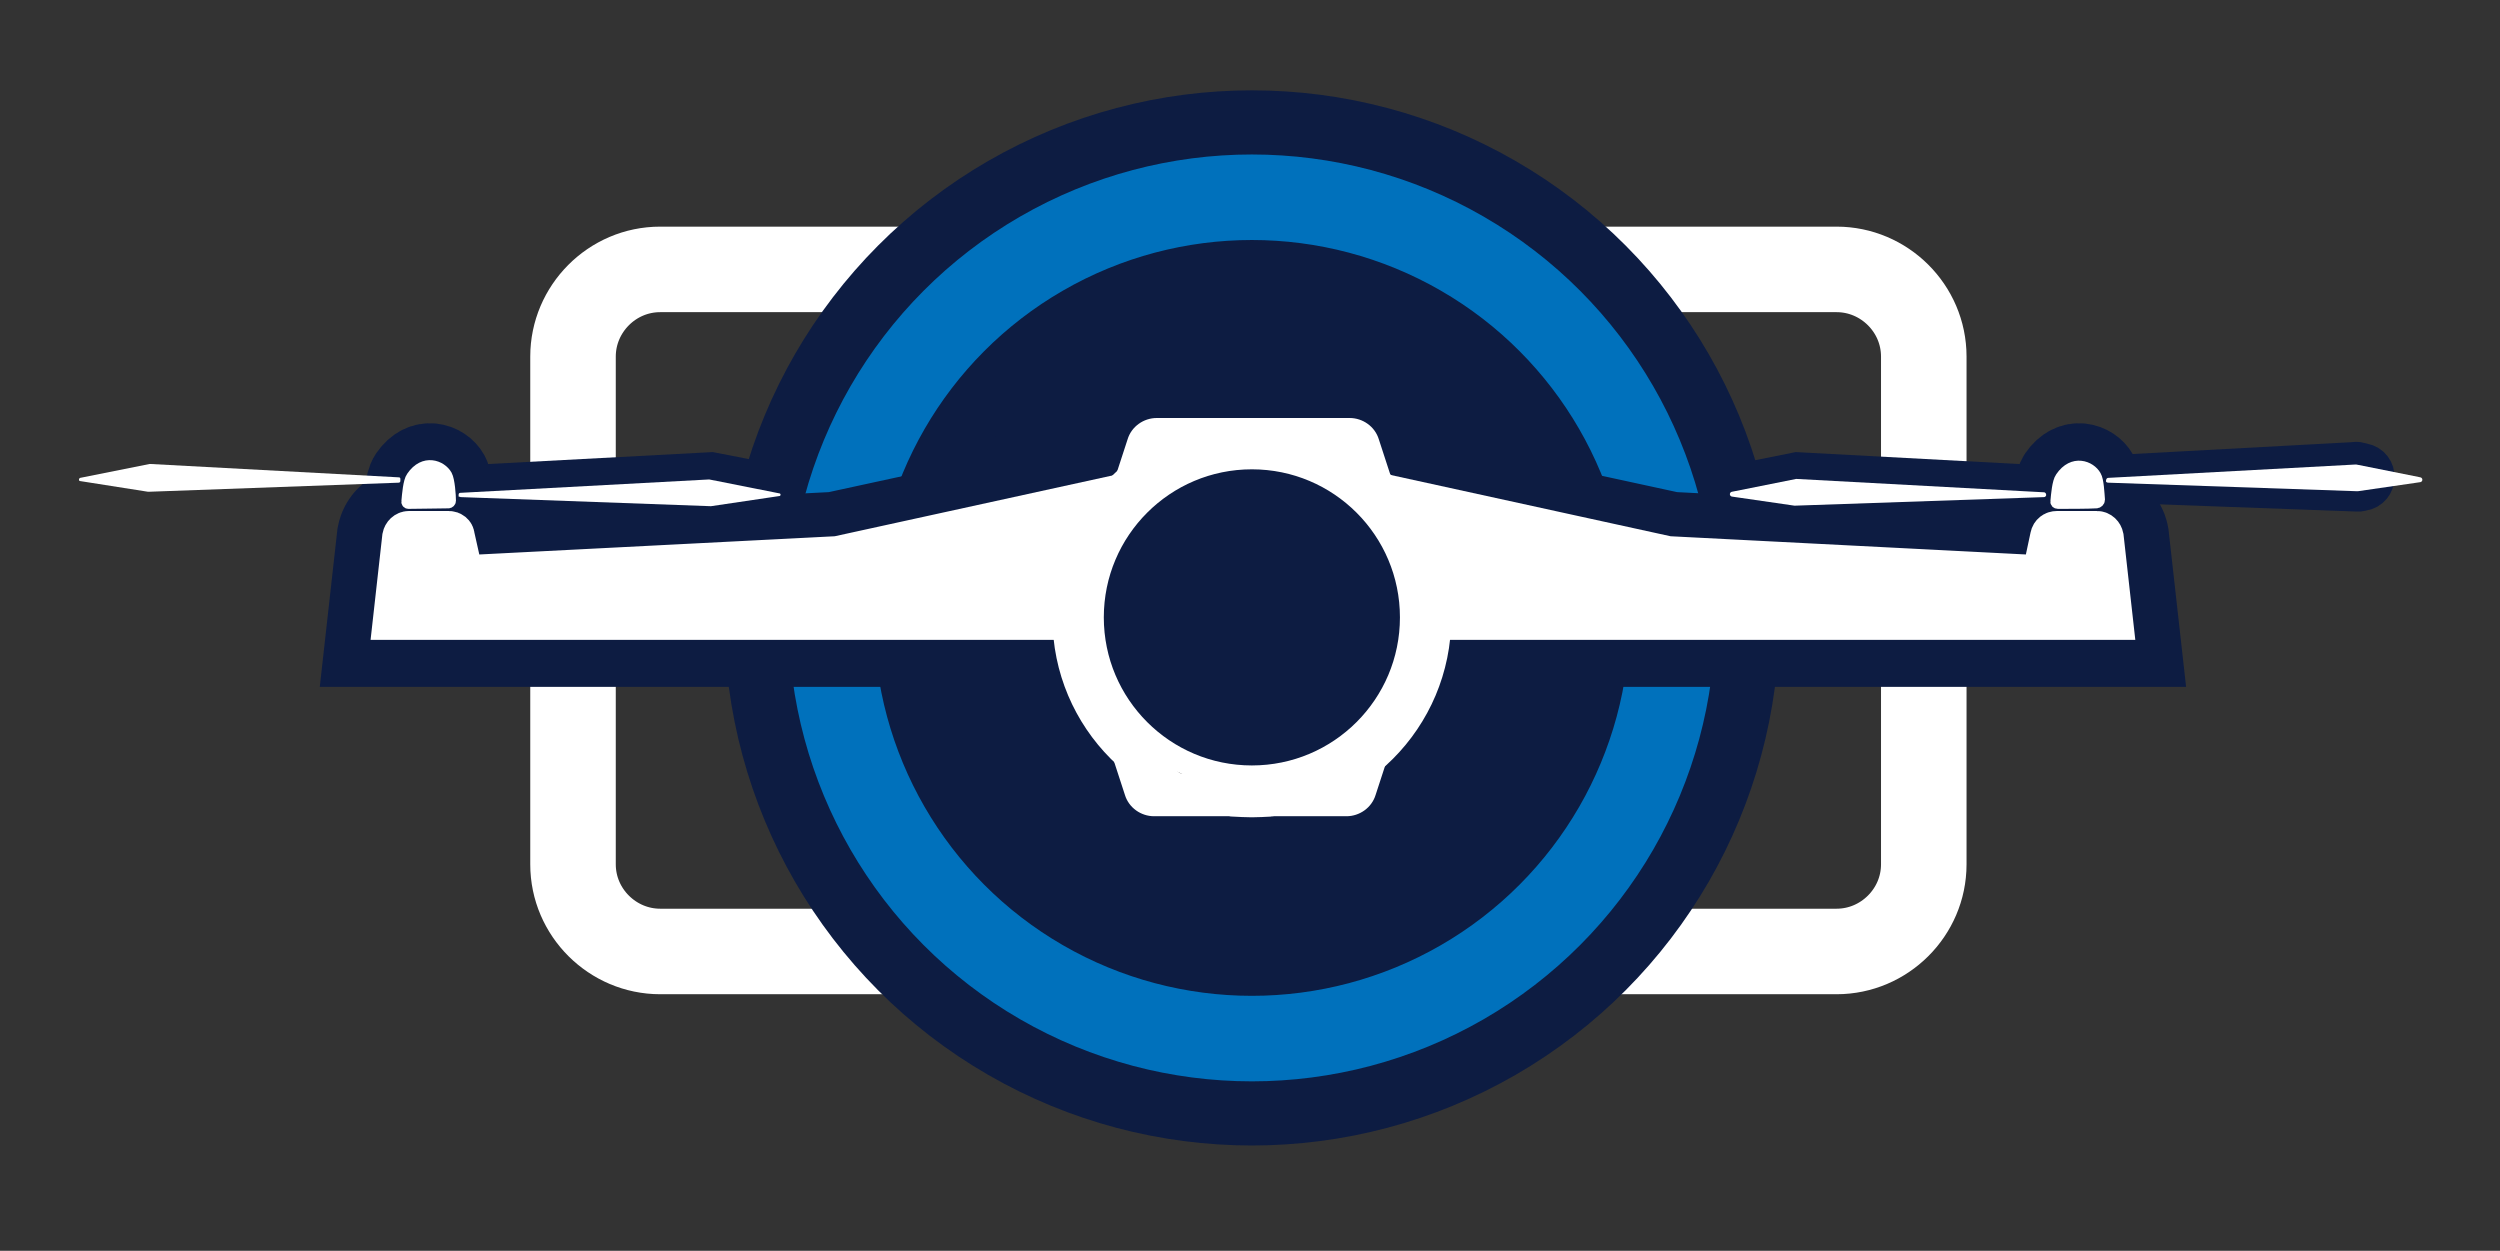 <?xml version="1.0" encoding="utf-8"?>
<!-- Generator: Adobe Illustrator 19.0.0, SVG Export Plug-In . SVG Version: 6.00 Build 0)  -->
<svg version="1.1" id="Layer_1" xmlns="http://www.w3.org/2000/svg" xmlns:xlink="http://www.w3.org/1999/xlink" x="0px" y="0px"
	 viewBox="0 0 467.7 234" style="enable-background:new 0 0 467.7 234;" xml:space="preserve">
<rect x="0" y="0" width="467.7" height="234" fill="#333333" stroke="none"/>
<style type="text/css">
	.st0{stroke:#0D1C42;stroke-width:8;stroke-miterlimit:10;}
	.st1{fill:none;stroke:#FFFFFF;stroke-width:16;stroke-miterlimit:10;}
	.st2{fill:#0D1C42;stroke:#0D1C42;stroke-width:40;stroke-miterlimit:10;}
	.st3{stroke:#0D1C42;stroke-width:10;stroke-miterlimit:10;}
	.st4{fill:none;stroke:#0071BC;stroke-width:16;stroke-miterlimit:10;}
	.st5{display:none;fill:none;stroke:#000000;stroke-miterlimit:10;}
	.st6{fill:none;stroke:#0D1C42;stroke-width:25;stroke-miterlimit:10;}
	.st7{stroke:#0D1C42;stroke-width:16;stroke-miterlimit:10;}
	.st8{fill:none;stroke:#FFFFFF;stroke-width:8;stroke-miterlimit:10;}
	.st9{fill:#FFFFFF;}
	.st10{fill:#FFFFFF;stroke:#FFFFFF;stroke-width:2;stroke-miterlimit:10;}
	.st11{fill:none;stroke:#FFFFFF;stroke-width:2;stroke-miterlimit:10;}
</style>
<g id="XMLID_97_">
	<path id="XMLID_122_" class="st0" d="M394.3,90l46.6,1.7c0.1,0,0.3,0,0.4,0l0.6-0.1c2.7-0.4,2.8-4.2,0.1-4.7l-0.9-0.2
		c-0.2,0-0.4-0.1-0.6,0l-46.3,2.5V90z"/>
	<path id="XMLID_121_" class="st1" d="M343.6,178H123.5c-8.9,0-16.3-7.3-16.3-16.3v-95c0-8.9,7.3-16.3,16.3-16.3h220.1
		c8.9,0,16.3,7.3,16.3,16.3v95C359.9,170.7,352.5,178,343.6,178z"/>
	<circle id="WHITE_CIRCLE_BLOCKOUT_2_" class="st2" cx="234.2" cy="115.6" r="78.7"/>
	<polygon id="XMLID_120_" class="st3" points="86,93 133.3,94.7 147.9,92.5 133,89.6 86,92.1 	"/>
	<polygon id="XMLID_119_" class="st3" points="383,93 336.1,94.7 321.8,92.5 336.3,89.6 383,92.1 	"/>
	<circle id="XMLID_118_" class="st4" cx="234.2" cy="115.6" r="78.7"/>
	<circle id="XMLID_117_" class="st5" cx="234.3" cy="115.5" r="73.3"/>
	<path id="XMLID_116_" class="st6" d="M267.6,116H395l-1.7-15.2c-0.1-0.5-0.5-0.9-1-0.9h-7.5c-0.5,0-0.9,0.3-0.9,0.8l-1.6,7.4
		l-70.2-3.6l-53.9-11.7"/>
	<path id="Left_blade_3_" class="st7" d="M76,94.2c1.6,0,8.3-0.1,8.3-0.1s-0.1-4-0.7-5.1c-1-1.8-4.3-3.1-6.6,0.3
		C76.2,90.3,76,94.2,76,94.2z"/>
	<path id="XMLID_115_" class="st6" d="M201.2,116H73.8l1.7-15.2c0.1-0.5,0.5-0.9,1-0.9H84c0.4,0,0.8,0.3,0.8,0.7l1.7,7.5l70.2-3.6
		l53.9-11.7"/>
	<path id="Right_blade_3_" class="st7" d="M385,94.2c1.7,0,5.7,0,7.2-0.1c0.3,0,0.6-0.3,0.6-0.6c-0.1-1.2-0.2-3.7-0.7-4.5
		c-1-1.8-4.3-3.1-6.6,0.3c-0.6,0.8-0.8,3.3-0.9,4.4C384.5,94,384.7,94.2,385,94.2z"/>
	<path id="XMLID_114_" class="st8" d="M267.6,115.7H395l-1.7-15.2c-0.1-0.5-0.5-0.9-1-0.9h-7.5c-0.5,0-0.9,0.3-1,0.8l-1.6,7.5
		l-70.2-3.6l-53.9-11.8"/>
	<path id="XMLID_113_" class="st8" d="M201.2,115.7H73.8l1.7-15.2c0.1-0.5,0.5-0.9,1-0.9H84c0.4,0,0.8,0.3,0.8,0.7l1.7,7.6l70.2-3.6
		l53.9-11.8"/>
	<path id="XMLID_112_" class="st9" d="M75.5,100.5l-1.7,15.2l125.5-0.2l6.6-21.9l-49.1,10.8L86.5,108l-1.7-7.6
		c-0.1-0.4-0.4-0.7-0.8-0.7h-7.6C75.9,99.7,75.5,100,75.5,100.5z"/>
	<path id="XMLID_111_" class="st9" d="M393.6,100.5l1.7,15.2l-125.5-0.2l-6.6-21.9l49.1,10.8l70.2,3.6l1.6-7.5
		c0.1-0.4,0.5-0.8,1-0.8h7.5C393.1,99.7,393.5,100,393.6,100.5z"/>
	<circle id="XMLID_110_" class="st8" cx="234.2" cy="115.6" r="33.3"/>
	<polyline id="XMLID_109_" points="236.4,151.5 235.8,147.3 220.3,145.3 211.7,139 208,139 	"/>
	<path id="XMLID_108_" class="st10" d="M259.3,139.5l-2.9,8.9c-0.6,2-2.5,3.3-4.5,3.3h-20.7l0.7-4.3l15.5-1.8l8.6-6.1H259.3z"/>
	<circle id="XMLID_107_" class="st11" cx="234.2" cy="115.5" r="28.7"/>
	<path id="XMLID_106_" class="st10" d="M208.5,139.5l2.9,8.9c0.6,2,2.5,3.3,4.5,3.3h20.7l-0.7-4.3l-15.5-1.8l-8.6-6.1H208.5z"/>
	<path id="XMLID_105_" class="st10" d="M259.9,91.4l-2.9-8.9c-0.6-2-2.5-3.3-4.5-3.3h-20.7l0.7,4.3l15.5,1.8l8.6,6.1H259.9z"/>
	<path id="XMLID_104_" class="st10" d="M209,91.4l2.9-8.9c0.6-2,2.5-3.3,4.5-3.3h20.7l-0.7,4.3l-15.5,1.8l-8.6,6.1H209z"/>
	<path id="XMLID_103_" class="st10" d="M76.4,94.2c1.8,0,6.2-0.1,7.5-0.1c0.2,0,0.4-0.2,0.4-0.4c0-1-0.2-3.9-0.7-4.8
		c-1-1.8-4.3-3.1-6.6,0.3c-0.6,0.8-0.8,3.4-0.9,4.5C76,94,76.2,94.2,76.4,94.2z"/>
	<path id="XMLID_102_" class="st10" d="M385,94.2c1.7,0,5.7,0,7.2-0.1c0.3,0,0.6-0.3,0.6-0.6c-0.1-1.2-0.2-3.7-0.7-4.5
		c-1-1.8-4.3-3.1-6.6,0.3c-0.6,0.8-0.8,3.3-0.9,4.4C384.5,94,384.7,94.2,385,94.2z"/>
	<path id="XMLID_101_" class="st9" d="M86.2,93l46.8,1.7c0,0,0,0,0,0l12.8-1.9c0.3,0,0.3-0.5,0-0.5l-13.1-2.6c0,0,0,0-0.1,0
		l-46.5,2.5c-0.1,0-0.3,0.1-0.3,0.3v0.4C86,92.9,86.1,93,86.2,93z"/>
	<path id="XMLID_100_" class="st9" d="M74.6,90.3l-46.8,1.7c0,0,0,0-0.1,0L15,90c-0.3,0-0.3-0.5,0-0.6l13-2.6c0,0,0,0,0.1,0
		l46.5,2.5c0.2,0,0.3,0.1,0.3,0.3V90C74.9,90.1,74.8,90.3,74.6,90.3z"/>
	<path id="XMLID_99_" class="st9" d="M382.4,93l-46.6,1.6c0,0-0.1,0-0.1,0L324,92.9c-0.5-0.1-0.5-0.8,0-0.9l12-2.4c0,0,0.1,0,0.1,0
		l46.3,2.5c0.2,0,0.4,0.2,0.4,0.5l0,0C382.8,92.8,382.6,93,382.4,93z"/>
	<path id="XMLID_98_" class="st9" d="M394.4,90.3l46.6,1.6c0,0,0.1,0,0.1,0l11.7-1.7c0.5-0.1,0.5-0.8,0-0.9l-12-2.4c0,0-0.1,0-0.1,0
		l-46.3,2.5c-0.2,0-0.4,0.2-0.4,0.5l0,0C393.9,90.1,394.1,90.3,394.4,90.3z"/>
</g>
</svg>
